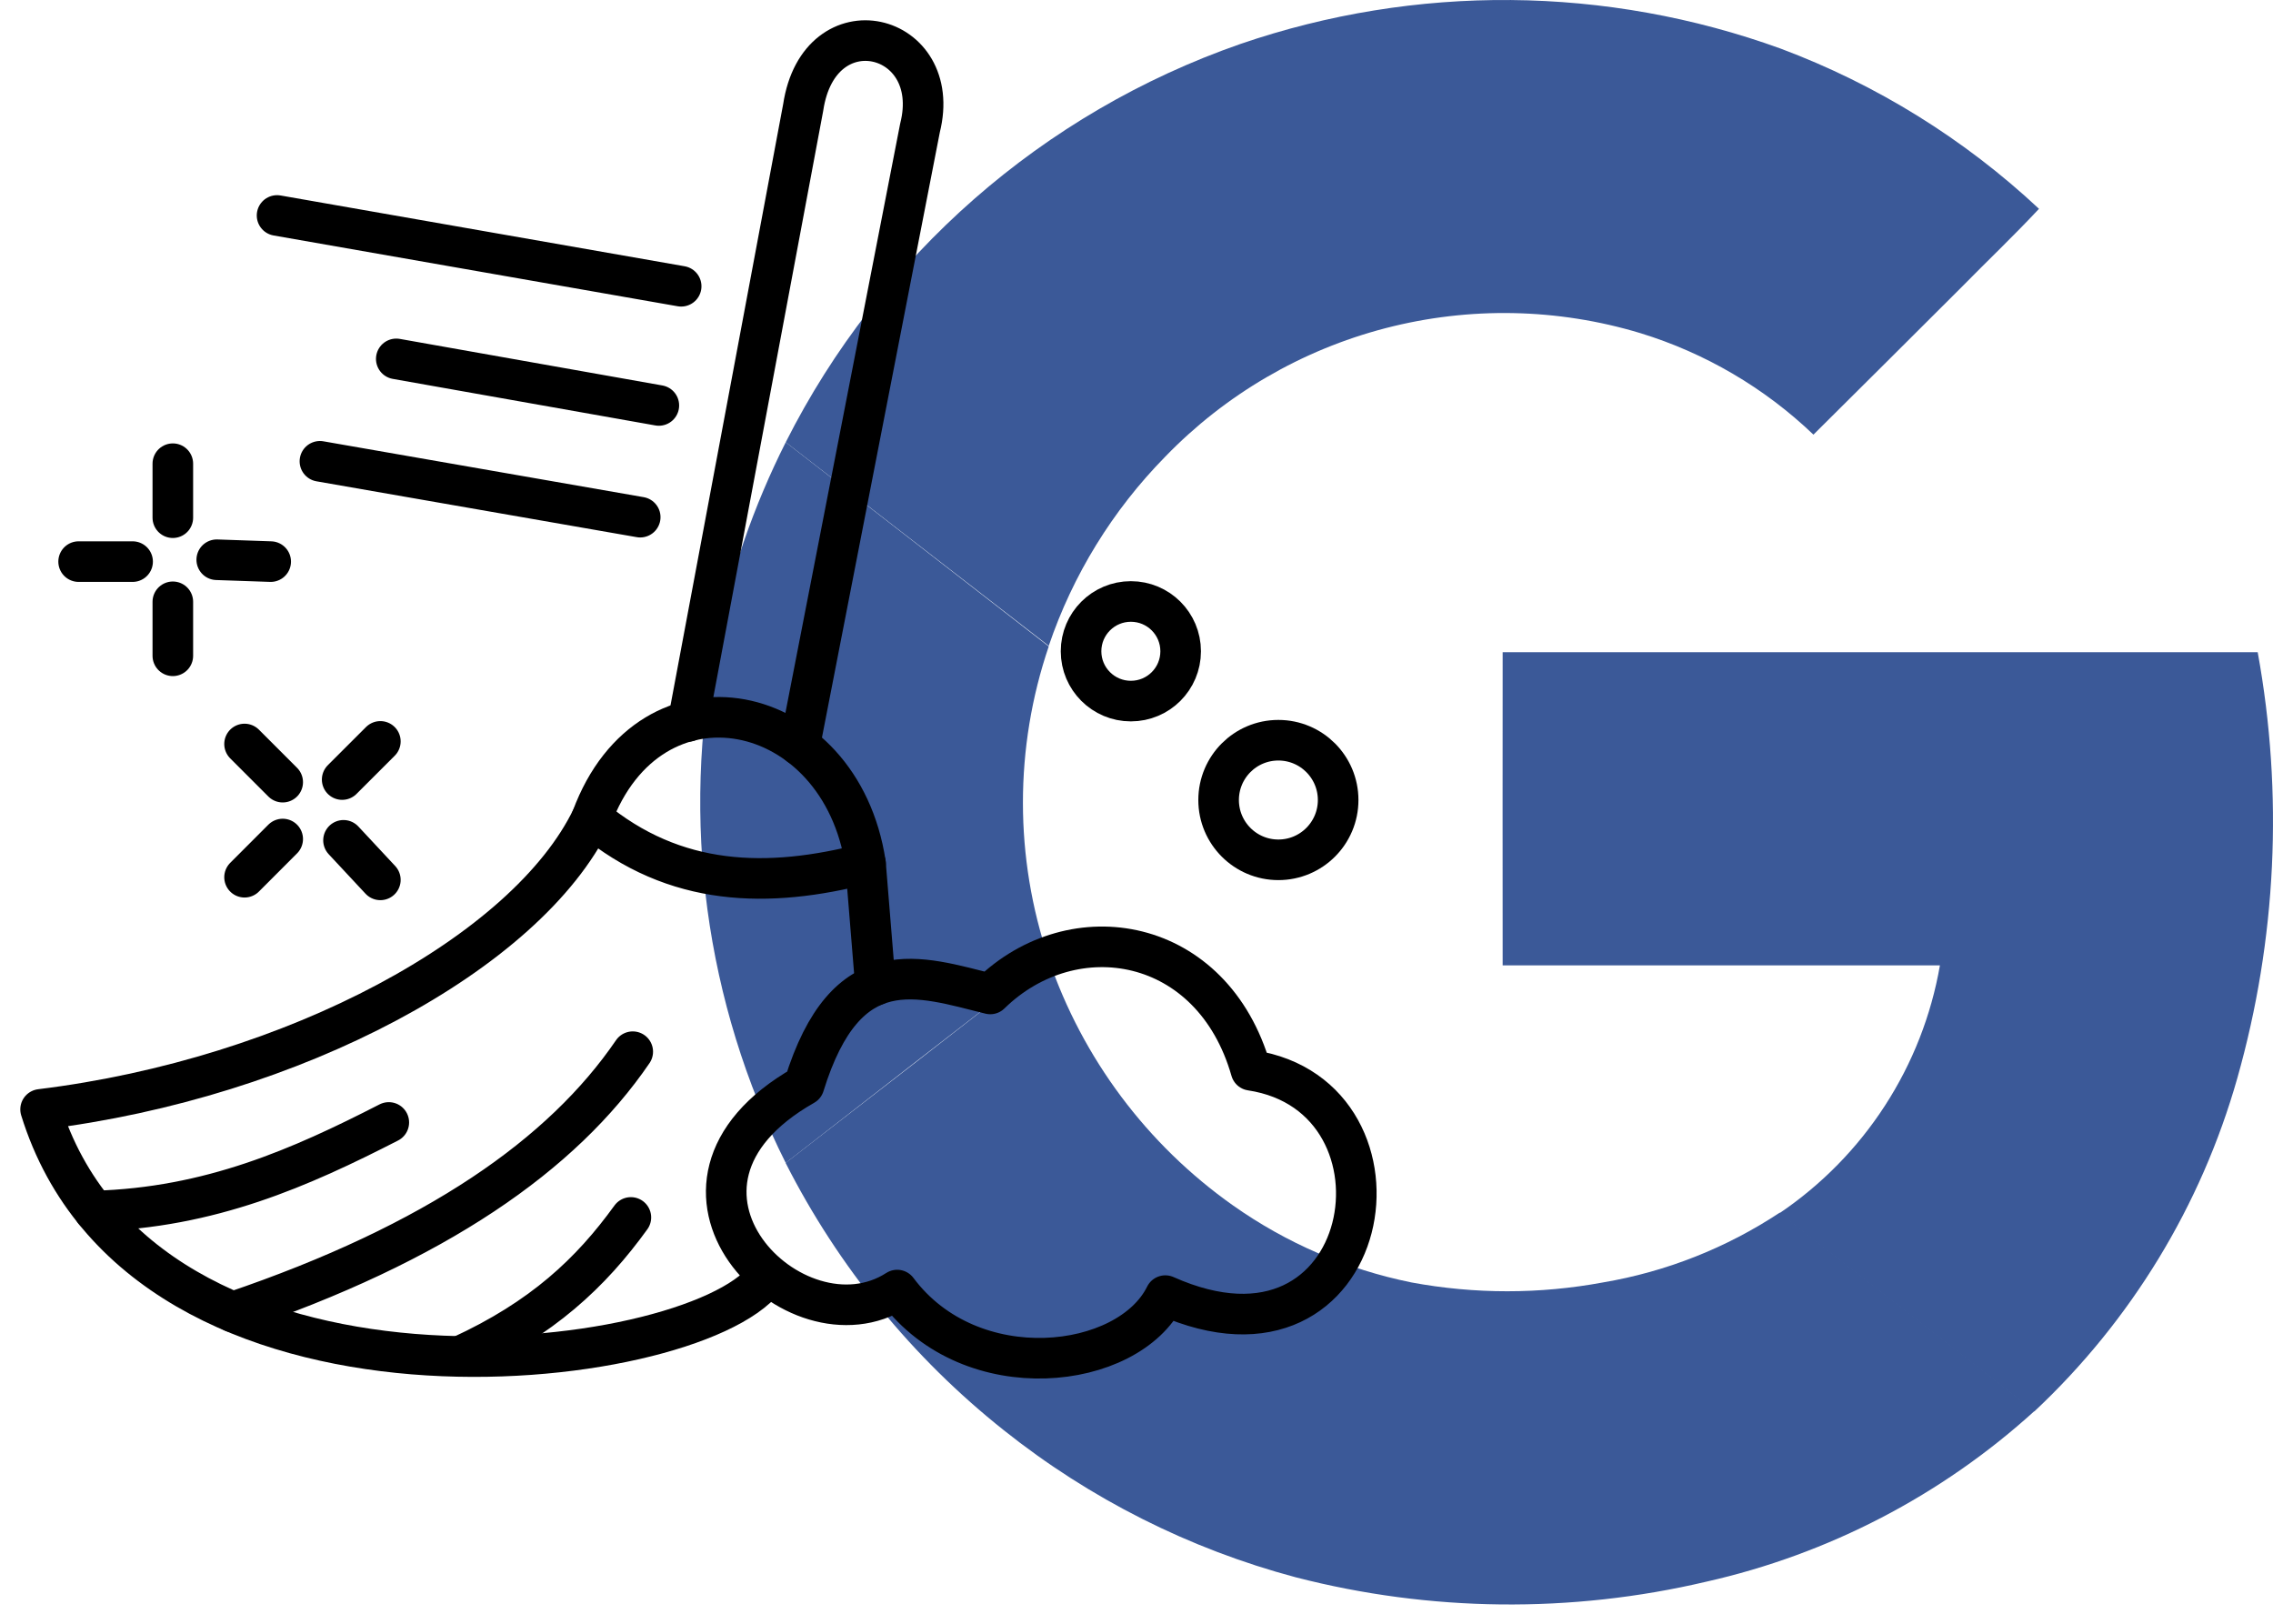 <svg width="56" height="40" viewBox="0 0 56 40" fill="none" xmlns="http://www.w3.org/2000/svg">
<path d="M30.557 1.084C34.879 -0.4 39.579 -0.359 43.875 1.199C46.234 2.083 48.395 3.423 50.235 5.144C49.61 5.813 48.951 6.438 48.313 7.088C47.1 8.299 45.889 9.505 44.678 10.707C43.471 9.553 42.011 8.697 40.415 8.207C38.372 7.59 36.199 7.548 34.133 8.085C32.068 8.622 30.191 9.717 28.707 11.251C27.412 12.569 26.431 14.162 25.838 15.911L19.358 10.895C21.677 6.296 25.693 2.778 30.557 1.084Z" fill="#3B5998"/>
<path d="M17.639 15.864C17.988 14.138 18.566 12.467 19.358 10.895L25.838 15.924C24.99 18.42 24.99 21.126 25.838 23.622C23.679 25.289 21.519 26.964 19.358 28.648C17.374 24.698 16.769 20.198 17.639 15.864Z" fill="#3B5998"/>
<path d="M37.021 16.067H55.623C56.26 19.558 56.088 23.149 55.12 26.563C54.23 29.702 52.501 32.54 50.12 34.77C48.029 33.139 45.928 31.52 43.837 29.889C44.874 29.189 45.759 28.288 46.439 27.238C47.119 26.189 47.58 25.013 47.794 23.781H37.021C37.017 21.212 37.021 18.64 37.021 16.067Z" fill="#3B5998"/>
<path d="M19.355 28.648C21.516 26.981 23.676 25.305 25.834 23.622C26.669 26.073 28.258 28.197 30.373 29.692C31.692 30.624 33.19 31.271 34.773 31.592C36.333 31.882 37.933 31.882 39.493 31.592C41.048 31.329 42.531 30.743 43.847 29.873C45.938 31.504 48.038 33.123 50.129 34.755C47.841 36.836 45.051 38.286 42.034 38.965C38.703 39.748 35.233 39.71 31.92 38.855C29.3 38.156 26.852 36.923 24.731 35.233C22.486 33.45 20.652 31.204 19.355 28.648Z" fill="#3B5998"/>
<path d="M27.861 17.271C28.539 17.271 29.088 16.722 29.088 16.044C29.088 15.366 28.539 14.817 27.861 14.817C27.184 14.817 26.634 15.366 26.634 16.044C26.634 16.722 27.184 17.271 27.861 17.271Z" stroke="black" stroke-linecap="round" stroke-linejoin="round"/>
<path d="M31.495 21.181C32.309 21.181 32.968 20.521 32.968 19.708C32.968 18.895 32.309 18.235 31.495 18.235C30.682 18.235 30.023 18.895 30.023 19.708C30.023 20.521 30.682 21.181 31.495 21.181Z" stroke="black" stroke-linecap="round" stroke-linejoin="round"/>
<path d="M6.826 5.308L16.782 7.052M9.763 8.841L16.232 9.988M7.882 11.364L15.773 12.74M21.568 24.272L21.324 21.274C20.712 17.218 16.028 16.233 14.58 20.15C12.976 23.465 7.258 26.563 1 27.329C3.522 35.473 17.003 33.87 18.847 31.504" stroke="black" stroke-linecap="round" stroke-linejoin="round"/>
<path d="M4.258 11.423V12.753M4.258 14.825V16.155M5.34 13.789L6.669 13.835M1.937 13.835H3.267M8.463 20.701L9.371 21.675M9.371 18.264L8.43 19.204M6.025 18.328L6.965 19.268M6.965 20.669L6.025 21.61M14.58 20.15C16.63 21.859 18.93 21.89 21.324 21.274M5.739 32.321C10.754 30.622 13.858 28.443 15.589 25.908M15.543 29.991C14.56 31.351 13.367 32.479 11.345 33.407M2.325 29.833C5.179 29.754 7.412 28.762 9.579 27.651M16.954 17.772L19.788 2.648C20.182 0.03 23.264 0.781 22.666 3.152L19.703 18.366M19.81 26.733C15.422 29.224 19.594 33.399 22.104 31.78C23.928 34.226 27.802 33.761 28.71 31.917C33.894 34.23 35.085 27.009 30.821 26.366C29.873 23.054 26.445 22.48 24.397 24.485C22.647 24.054 20.85 23.37 19.81 26.733Z" stroke="black" stroke-linecap="round" stroke-linejoin="round"/>
</svg>
